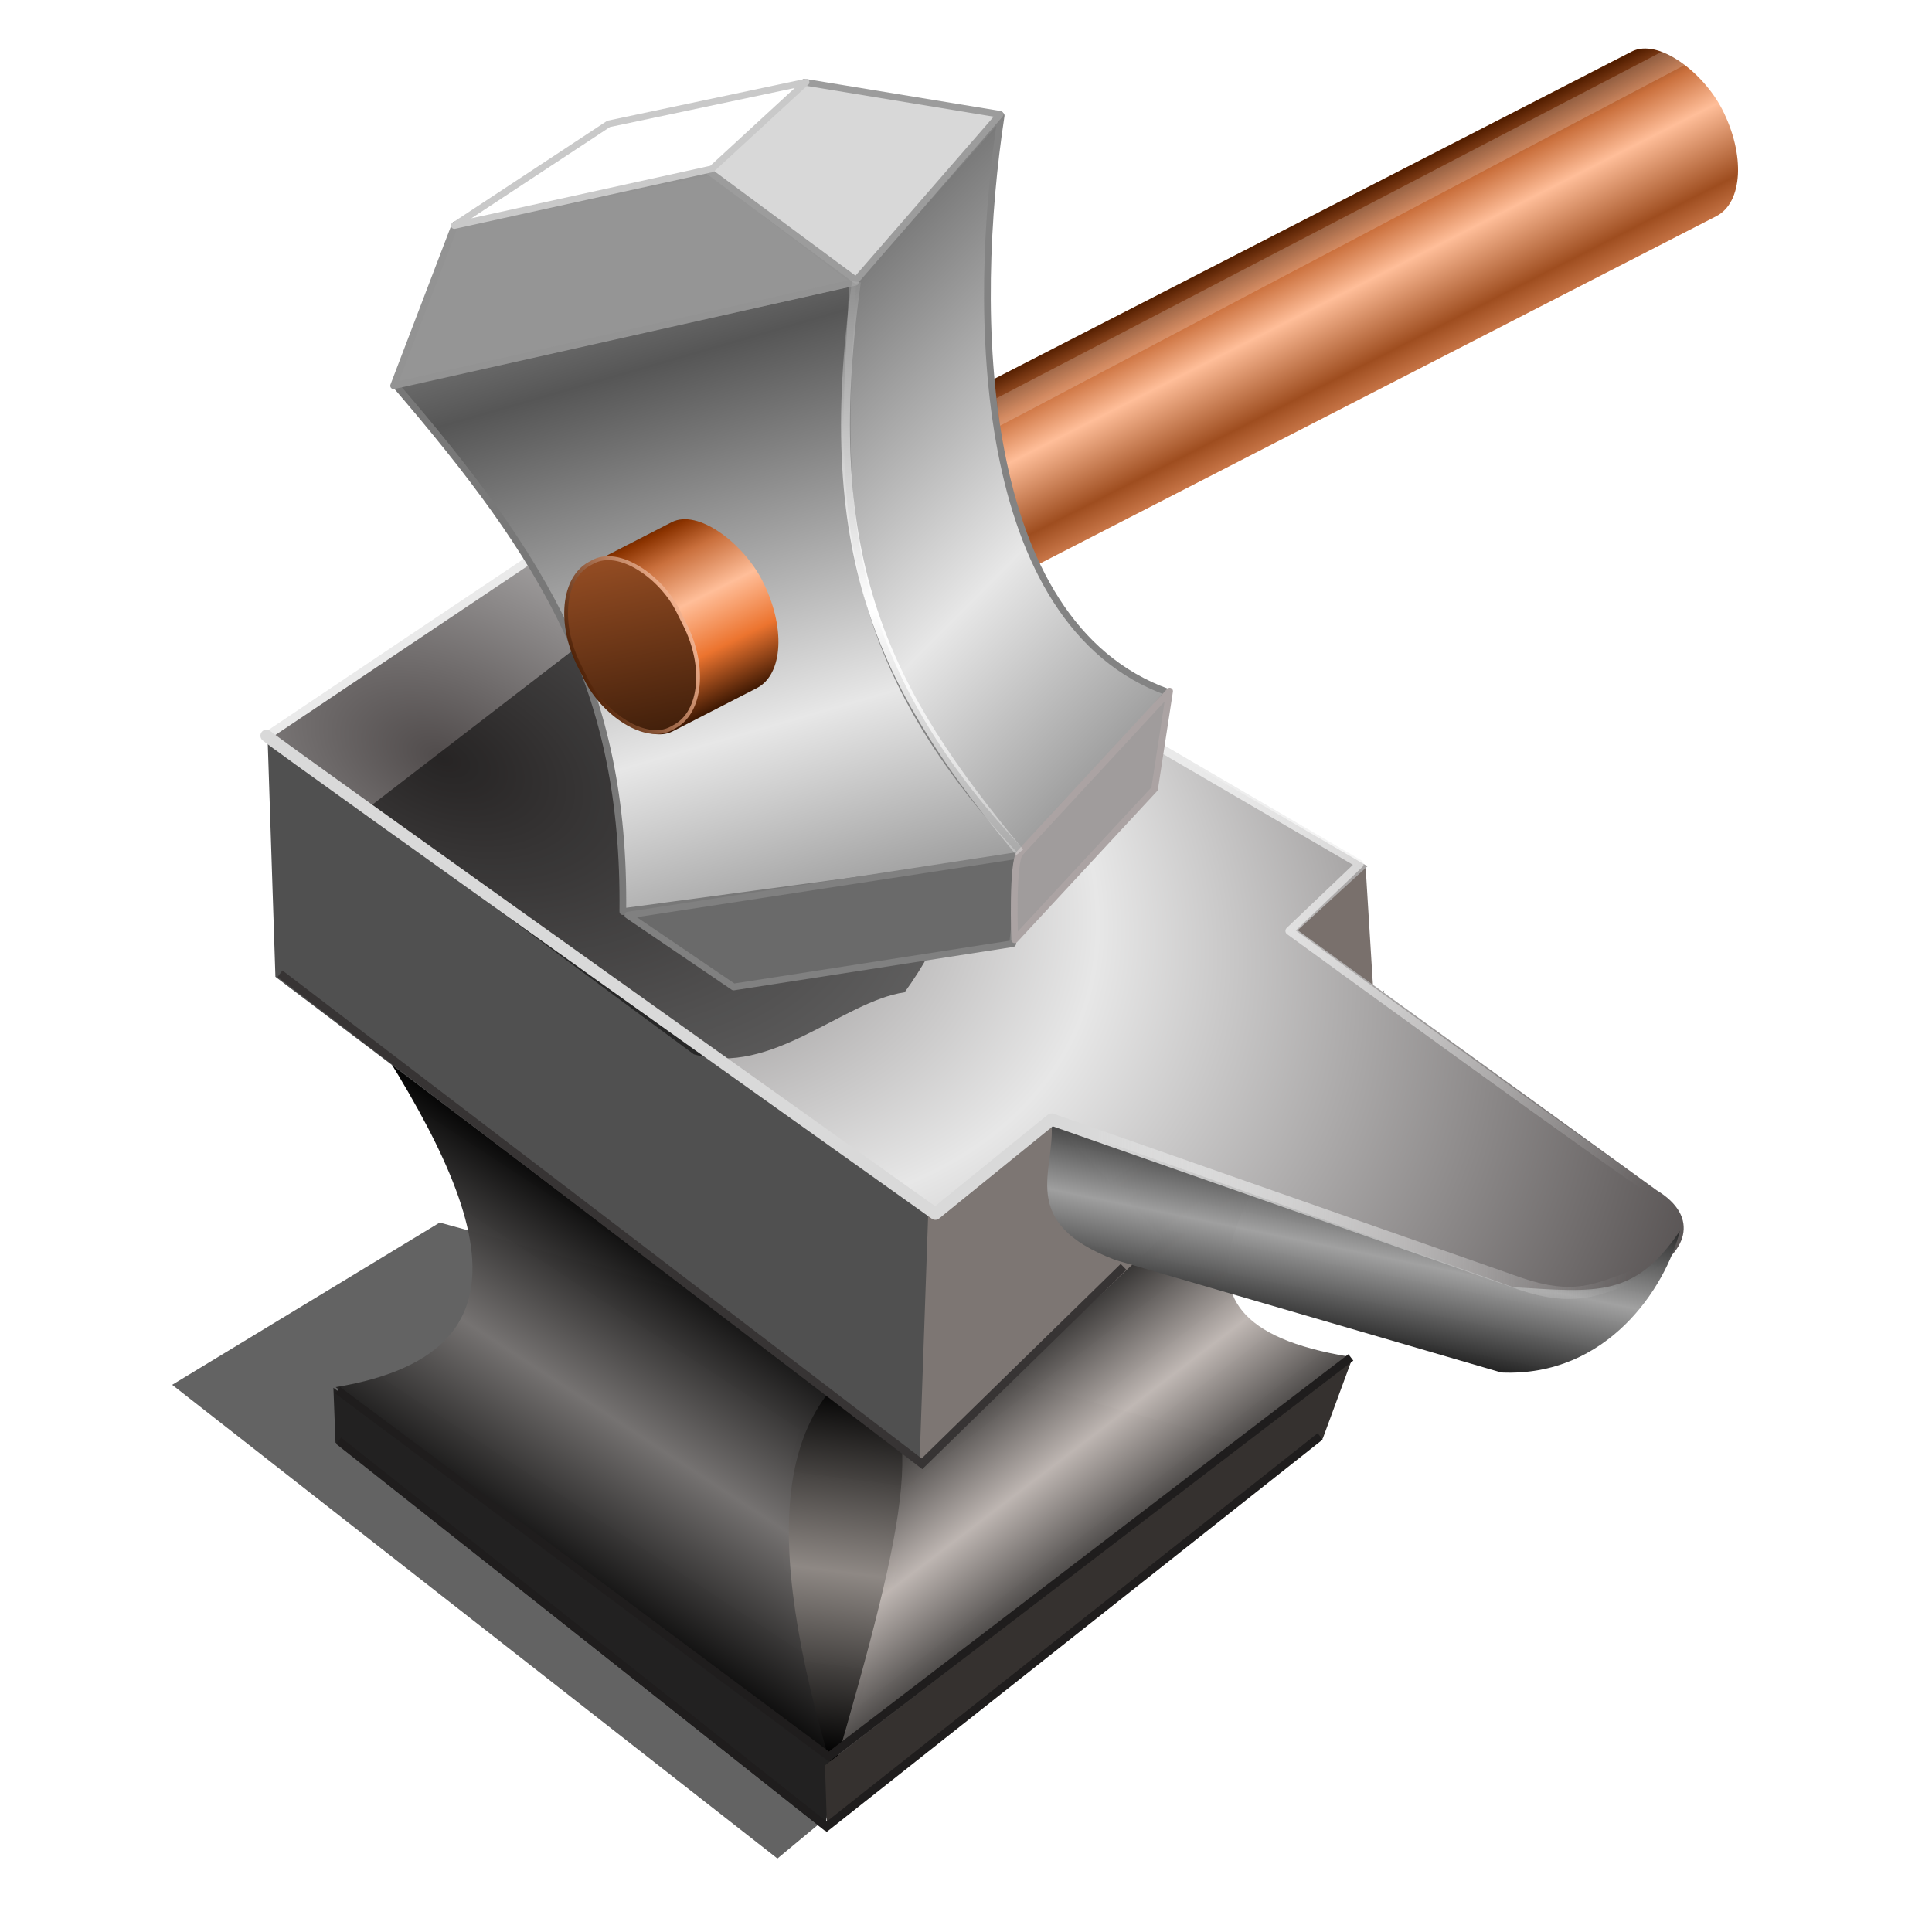 <?xml version="1.0" encoding="UTF-8" standalone="no"?>
<!-- Created with Inkscape (http://www.inkscape.org/) -->

<svg
   xmlns:dc="http://purl.org/dc/elements/1.1/"
   xmlns:cc="http://creativecommons.org/ns#"
   xmlns:rdf="http://www.w3.org/1999/02/22-rdf-syntax-ns#"
   xmlns:svg="http://www.w3.org/2000/svg"
   xmlns="http://www.w3.org/2000/svg"
   xmlns:xlink="http://www.w3.org/1999/xlink"
   xmlns:sodipodi="http://sodipodi.sourceforge.net/DTD/sodipodi-0.dtd"
   xmlns:inkscape="http://www.inkscape.org/namespaces/inkscape"
   width="903.54"
   height="903.54"
   viewBox="0 0 255 255"
   version="1.1"
   id="svg8"
   inkscape:version="0.92.5 (2060ec1f9f, 2020-04-08)"
   sodipodi:docname="IcoFX.svg">
  <defs
     id="defs2">
    <linearGradient
       inkscape:collect="always"
       id="linearGradient929">
      <stop
         style="stop-color:#512308;stop-opacity:1"
         offset="0"
         id="stop924" />
      <stop
         style="stop-color:#f1b18e;stop-opacity:1"
         offset="1"
         id="stop927" />
    </linearGradient>
    <linearGradient
       id="linearGradient908"
       inkscape:collect="always">
      <stop
         stop-opacity="1"
         stop-color="#ffffff"
         id="stop904"
         style="stop-color:#d9d9d9;stop-opacity:1" />
      <stop
         stop-opacity="0"
         stop-color="#ffffff"
         id="stop906"
         offset="1" />
    </linearGradient>
    <linearGradient
       inkscape:collect="always"
       id="linearGradient925">
      <stop
         id="stop921"
         stop-color="#ffffff"
         stop-opacity="1"
         style="stop-color:#eaeaea;stop-opacity:1" />
      <stop
         offset="1"
         id="stop923"
         stop-color="#ffffff"
         stop-opacity="0" />
    </linearGradient>
    <linearGradient
       id="linearGradient919"
       inkscape:collect="always">
      <stop
         stop-opacity="1"
         stop-color="#504b4b"
         id="stop915" />
      <stop
         stop-opacity="1"
         stop-color="#e7e7e7"
         id="stop917"
         offset="1" />
    </linearGradient>
    <linearGradient
       inkscape:collect="always"
       id="linearGradient902">
      <stop
         stop-opacity="1"
         stop-color="#111111"
         id="stop898" />
      <stop
         stop-opacity="0.988"
         stop-color="#bfb7b3"
         offset="1"
         id="stop900" />
    </linearGradient>
    <linearGradient
       inkscape:collect="always"
       id="linearGradient896">
      <stop
         stop-opacity="1"
         stop-color="#000000"
         id="stop892" />
      <stop
         stop-opacity="0.988"
         stop-color="#767372"
         offset="1"
         id="stop894" />
    </linearGradient>
    <linearGradient
       inkscape:collect="always"
       id="linearGradient890">
      <stop
         stop-opacity="1"
         stop-color="#212121"
         id="stop886" />
      <stop
         stop-opacity="0.988"
         stop-color="#a0a0a0"
         offset="1"
         id="stop888" />
    </linearGradient>
    <linearGradient
       inkscape:collect="always"
       id="linearGradient934">
      <stop
         stop-opacity="1"
         stop-color="#531e00"
         id="stop922" />
      <stop
         stop-opacity="1"
         stop-color="#ca703d"
         offset="0.215"
         id="stop926" />
      <stop
         stop-opacity="1"
         stop-color="#ffbe99"
         id="stop928"
         offset="0.447" />
      <stop
         stop-opacity="1"
         stop-color="#9e4d1f"
         offset="0.842"
         id="stop930" />
      <stop
         stop-opacity="1"
         stop-color="#c77547"
         offset="1"
         id="stop932" />
    </linearGradient>
    <linearGradient
       inkscape:collect="always"
       id="linearGradient916">
      <stop
         id="stop912"
         stop-color="#ffffff"
         stop-opacity="1" />
      <stop
         offset="1"
         id="stop914"
         stop-color="#ffffff"
         stop-opacity="0" />
    </linearGradient>
    <linearGradient
       id="linearGradient878"
       inkscape:collect="always">
      <stop
         id="stop874"
         stop-color="#000000"
         stop-opacity="1" />
      <stop
         id="stop876"
         offset="1"
         stop-color="#8f8985"
         stop-opacity="0.988" />
    </linearGradient>
    <linearGradient
       inkscape:collect="always"
       id="linearGradient958">
      <stop
         id="stop4578"
         stop-color="#9e5226"
         stop-opacity="1" />
      <stop
         offset="1"
         id="stop4588"
         stop-color="#43200b"
         stop-opacity="1" />
    </linearGradient>
    <linearGradient
       id="linearGradient964"
       inkscape:collect="always">
      <stop
         id="stop976"
         stop-color="#565656"
         stop-opacity="1" />
      <stop
         id="stop978"
         offset="1"
         stop-color="#e7e7e7"
         stop-opacity="1" />
    </linearGradient>
    <linearGradient
       inkscape:collect="always"
       id="linearGradient964-3">
      <stop
         id="stop960"
         stop-color="#7a7a7a"
         stop-opacity="1" />
      <stop
         offset="1"
         id="stop962"
         stop-color="#e7e7e7"
         stop-opacity="1" />
    </linearGradient>
    <linearGradient
       id="linearGradient958-3"
       inkscape:collect="always">
      <stop
         id="stop946"
         stop-color="#531e00"
         stop-opacity="1" />
      <stop
         offset="0.071"
         id="stop948"
         stop-color="#8b3300"
         stop-opacity="1" />
      <stop
         id="stop950"
         offset="0.215"
         stop-color="#ca703d"
         stop-opacity="1" />
      <stop
         offset="0.447"
         id="stop952"
         stop-color="#ffbe99"
         stop-opacity="1" />
      <stop
         id="stop954"
         offset="0.715"
         stop-color="#ec742f"
         stop-opacity="1" />
      <stop
         id="stop956"
         offset="1"
         stop-color="#321200"
         stop-opacity="1" />
    </linearGradient>
    <linearGradient
       inkscape:collect="always"
       xlink:href="#linearGradient964-3"
       id="linearGradient966"
       x1="195.17"
       y1="193.47"
       x2="228.66"
       y2="226.71"
       gradientUnits="userSpaceOnUse"
       spreadMethod="reflect"
       gradientTransform="translate(-121.196,4.267)" />
    <linearGradient
       inkscape:collect="always"
       xlink:href="#linearGradient964"
       id="linearGradient974"
       x1="168.92"
       y1="197.8"
       x2="184.58"
       y2="252.11"
       gradientUnits="userSpaceOnUse"
       spreadMethod="reflect"
       gradientTransform="translate(-121.196,4.267)" />
    <linearGradient
       inkscape:collect="always"
       xlink:href="#linearGradient934"
       id="linearGradient4564"
       x1="114.92"
       y1="180.1"
       x2="114.8"
       y2="207.67"
       gradientUnits="userSpaceOnUse"
       gradientTransform="matrix(0.886,0,0,0.886,16.032,-17.714)" />
    <linearGradient
       inkscape:collect="always"
       xlink:href="#linearGradient958-3"
       id="linearGradient4574"
       x1="7.01"
       y1="175.54"
       x2="6.598"
       y2="205.37"
       gradientUnits="userSpaceOnUse"
       gradientTransform="matrix(0.886,0,0,0.886,16.032,-17.714)" />
    <linearGradient
       inkscape:collect="always"
       xlink:href="#linearGradient958"
       id="linearGradient4591"
       gradientUnits="userSpaceOnUse"
       x1="7.01"
       y1="175.54"
       x2="-2.198"
       y2="204.76"
       gradientTransform="matrix(0.833,0,0,0.857,17.217,-12.201)" />
    <linearGradient
       inkscape:collect="always"
       xlink:href="#linearGradient890"
       id="linearGradient4622"
       x1="153.49"
       y1="276.3"
       x2="156.22"
       y2="262.93"
       gradientUnits="userSpaceOnUse"
       spreadMethod="reflect"
       gradientTransform="matrix(0.919,0,0,0.919,16.674,-22.409)" />
    <radialGradient
       inkscape:collect="always"
       xlink:href="#linearGradient919"
       id="radialGradient4630"
       cx="32.512"
       cy="178.98"
       fx="32.512"
       fy="178.98"
       r="105.97"
       gradientTransform="matrix(0.822,0.347,-0.209,0.495,57.232,54.044)"
       gradientUnits="userSpaceOnUse"
       spreadMethod="reflect" />
    <linearGradient
       inkscape:collect="always"
       xlink:href="#linearGradient896"
       id="linearGradient4642"
       x1="82.25"
       y1="273.82"
       x2="67.4"
       y2="296.55"
       gradientUnits="userSpaceOnUse"
       spreadMethod="reflect"
       gradientTransform="matrix(0.919,0,0,0.919,16.674,-22.409)" />
    <linearGradient
       inkscape:collect="always"
       xlink:href="#linearGradient902"
       id="linearGradient4650"
       x1="113.37"
       y1="278.33"
       x2="126.39"
       y2="295.41"
       gradientUnits="userSpaceOnUse"
       spreadMethod="reflect"
       gradientTransform="matrix(0.919,0,0,0.919,16.674,-22.409)" />
    <linearGradient
       inkscape:collect="always"
       xlink:href="#linearGradient878"
       id="linearGradient4660"
       x1="90.94"
       y1="340.72"
       x2="94.36"
       y2="313.62"
       gradientUnits="userSpaceOnUse"
       spreadMethod="reflect"
       gradientTransform="matrix(0.919,0,0,0.919,16.674,-22.409)" />
    <filter
       inkscape:collect="always"
       id="filter882"
       x="-0.053"
       width="1.107"
       y="-0.068"
       height="1.137"
       color-interpolation-filters="sRGB">
      <feGaussianBlur
         inkscape:collect="always"
         stdDeviation="1.824"
         id="feGaussianBlur884" />
    </filter>
    <filter
       inkscape:collect="always"
       id="filter904"
       x="-0.038"
       width="1.076"
       y="-0.066"
       height="1.131"
       color-interpolation-filters="sRGB">
      <feGaussianBlur
         inkscape:collect="always"
         stdDeviation="2.24"
         id="feGaussianBlur906" />
    </filter>
    <linearGradient
       inkscape:collect="always"
       xlink:href="#linearGradient916"
       id="linearGradient918"
       x1="109.68"
       y1="127.64"
       x2="107.13"
       y2="79.59"
       gradientUnits="userSpaceOnUse"
       spreadMethod="reflect"
       gradientTransform="translate(5.359,-5.359)" />
    <linearGradient
       inkscape:collect="always"
       xlink:href="#linearGradient908"
       id="linearGradient910"
       x1="144.92"
       y1="175.92"
       x2="215.34"
       y2="175.92"
       gradientUnits="userSpaceOnUse" />
    <linearGradient
       inkscape:collect="always"
       xlink:href="#linearGradient925"
       id="linearGradient927"
       x1="147.37"
       y1="157.2"
       x2="217.62"
       y2="197.43"
       gradientUnits="userSpaceOnUse" />
    <linearGradient
       inkscape:collect="always"
       xlink:href="#linearGradient929"
       id="linearGradient931"
       x1="9.943"
       y1="151.799"
       x2="25.354"
       y2="151.799"
       gradientUnits="userSpaceOnUse" />
  </defs>
  <sodipodi:namedview
     id="base"
     pagecolor="#ff0000"
     bordercolor="#666666"
     borderopacity="1.0"
     inkscape:pageopacity="0"
     inkscape:pageshadow="2"
     inkscape:zoom="0.9750537"
     inkscape:cx="451.76999"
     inkscape:cy="451.76999"
     inkscape:document-units="mm"
     inkscape:current-layer="layer1"
     showgrid="false"
     inkscape:snap-to-guides="false"
     inkscape:snap-grids="false"
     inkscape:snap-others="false"
     inkscape:object-nodes="false"
     inkscape:snap-nodes="false"
     inkscape:snap-global="false"
     inkscape:window-width="1920"
     inkscape:window-height="1056"
     inkscape:window-x="0"
     inkscape:window-y="0"
     inkscape:window-maximized="1"
     showguides="true"
     inkscape:guide-bbox="true" />
  <g
     inkscape:label="Layer 1"
     inkscape:groupmode="layer"
     id="layer1"
     transform="translate(0,-42)">
    <path
       d="m 58.037,203.361 -35.312,21.419 79.886,62.52 64.835,-53.837 z"
       id="path886"
       inkscape:connector-curvature="0"
       sodipodi:nodetypes="ccccc"
       stroke-opacity="1"
       fill="#000000"
       filter="url(#filter904)"
       stroke="none"
       stroke-linejoin="miter"
       fill-opacity="0.613"
       stroke-linecap="butt"
       stroke-width="0.282" />
    <g
       id="g902"
       transform="matrix(0.962,0,0,0.962,13.654,-5.967)">
      <path
         sodipodi:nodetypes="ccc"
         inkscape:connector-curvature="0"
         id="path4652"
         d="m 100.509,295.408 c -7.274,-23.036 -16.014,-49.676 10.912,-68.944 4.843,22.332 -5.485,47.283 -10.912,68.944 z"
         stroke-opacity="1"
         fill="url(#linearGradient4660)"
         stroke="none"
         stroke-linejoin="miter"
         fill-opacity="1"
         stroke-linecap="butt"
         stroke-width="0.243" />
      <path
         sodipodi:nodetypes="ccccc"
         inkscape:connector-curvature="0"
         id="path4632"
         d="m 32.642,185.211 c 18.062,26.797 29.592,49.934 -0.784,54.969 l 67.608,50.776 c -10.219,-35.261 -4.664,-48.124 5.567,-55.178 z"
         style="fill:url(#linearGradient4642);fill-opacity:1;stroke:none;stroke-width:0.243;stroke-linecap:butt;stroke-linejoin:miter;stroke-opacity:1" />
      <path
         d="m 175.739,185.743 c -18.062,26.797 -35.203,45.223 -4.826,50.258 l -70.758,56.998 c 10.219,-35.261 13.425,-49.635 3.194,-56.688 z"
         id="path4634"
         inkscape:connector-curvature="0"
         sodipodi:nodetypes="ccccc"
         style="fill:url(#linearGradient4650);fill-opacity:1;stroke:none;stroke-width:0.243;stroke-linecap:butt;stroke-linejoin:miter;stroke-opacity:1" />
      <path
         sodipodi:nodetypes="ccccc"
         inkscape:connector-curvature="0"
         id="path4612"
         d="m 173.166,168.71 1.597,25.816 -12.243,-6.654 -0.532,-10.912 z"
         stroke-opacity="1"
         fill="#79706c"
         stroke="none"
         stroke-linejoin="miter"
         fill-opacity="1"
         stroke-linecap="butt"
         stroke-width="0.243" />
      <path
         sodipodi:nodetypes="ccccccccc"
         inkscape:connector-curvature="0"
         id="path4606"
         d="m 22.263,150.878 56.422,-37.26 94.747,55.092 -9.581,8.783 49.236,35.663 c 12.151,7.355 -7.512,20.492 -28.743,10.38 l -54.559,-19.695 -15.17,13.307 z"
         stroke-opacity="1"
         fill="url(#radialGradient4630)"
         stroke="none"
         stroke-linejoin="miter"
         fill-opacity="1"
         stroke-linecap="butt"
         stroke-width="0.243" />
      <path
         sodipodi:nodetypes="ccccc"
         inkscape:connector-curvature="0"
         id="path4608"
         d="m 22.529,151.411 1.065,32.469 88.626,67.068 1.396,-34.332 z"
         style="fill:#505050;fill-opacity:1;stroke:none;stroke-width:0.243;stroke-linecap:butt;stroke-linejoin:miter;stroke-opacity:1" />
      <path
         sodipodi:nodetypes="ccccc"
         inkscape:connector-curvature="0"
         id="path4610"
         d="m 130.317,203.841 14.904,15.702 -33.268,31.405 1.194,-34.232 z"
         style="fill:#7d7673;fill-opacity:1;stroke:none;stroke-width:0.243;stroke-linecap:butt;stroke-linejoin:miter;stroke-opacity:1" />
      <path
         sodipodi:nodetypes="cccccc"
         inkscape:connector-curvature="0"
         id="path4614"
         d="m 138.833,222.737 52.962,15.436 c 14.541,0.645 22.548,-11.672 24.489,-19.428 -6.216,9.186 -11.353,8.423 -22.892,7.718 l -63.342,-22.622 c 0.7,6.521 -4.92,13.675 8.783,18.896 z"
         stroke-opacity="1"
         fill="url(#linearGradient4622)"
         stroke="none"
         stroke-linejoin="miter"
         fill-opacity="1"
         stroke-linecap="butt"
         stroke-width="0.243" />
      <path
         sodipodi:nodetypes="ccccc"
         inkscape:connector-curvature="0"
         id="path880"
         d="m 31.549,240.269 68.598,51.521 -1.158,9.262 -67.151,-53.258 z"
         stroke-opacity="1"
         fill="#222121"
         stroke="none"
         stroke-linejoin="miter"
         fill-opacity="1"
         stroke-linecap="butt"
         stroke-width="0.265" />
      <path
         sodipodi:nodetypes="ccccc"
         d="m 171.351,236.217 -72.361,55.863 0.289,8.683 68.019,-53.547 z"
         id="path882"
         inkscape:connector-curvature="0"
         stroke-opacity="1"
         fill="#35312f"
         stroke="none"
         stroke-linejoin="miter"
         fill-opacity="1"
         stroke-linecap="butt"
         stroke-width="0.265" />
    </g>
    <path
       d="m 132.135,134.473 c -1.447,0 -37.338,-21.419 -37.338,-21.419 l -46.718,35.972 43.503,32.128 c 10.21,2.957 19.681,-6.995 27.818,-8.185 9.813,-13.528 8.575,-25.675 12.736,-38.496 z"
       id="path864"
       inkscape:connector-curvature="0"
       sodipodi:nodetypes="cccccc"
       stroke-opacity="1"
       fill="#000000"
       filter="url(#filter882)"
       stroke="none"
       stroke-linejoin="miter"
       fill-opacity="0.519"
       stroke-linecap="butt"
       stroke-width="0.282" />
    <path
       d="M 217.662,198.879 C 216.504,198.589 170.193,164.869 170.193,164.869 l 9.262,-8.828 -27.787,-16.209 -60.494,-38.207 -55.284,37.049"
       id="path912"
       inkscape:connector-curvature="0"
       sodipodi:nodetypes="cccccc"
       stroke-dasharray="none"
       stroke-opacity="1"
       fill="none"
       stroke="url(#linearGradient927)"
       stroke-linejoin="round"
       stroke-linecap="round"
       stroke-width="1.067"
       stroke-miterlimit="4" />
    <rect
       style="opacity:1;fill:url(#linearGradient4564);fill-opacity:1;fill-rule:nonzero;stroke:none;stroke-width:0.531;stroke-linecap:round;stroke-linejoin:round;stroke-miterlimit:4;stroke-dasharray:none;stroke-dashoffset:0;stroke-opacity:0.677"
       stroke-miterlimit="4"
       id="rect4554"
       width="138.074"
       height="24.433"
       x="38.351"
       y="141.793"
       ry="12.216"
       rx="7.13"
       transform="rotate(-27.181)" />
    <g
       id="g4552"
       transform="matrix(0.886,0,0,0.886,36.419,-86.656)">
      <path
         style="fill:url(#linearGradient974);fill-opacity:1;stroke:#787878;stroke-width:1;stroke-linecap:butt;stroke-linejoin:round;stroke-miterlimit:4;stroke-dasharray:none;stroke-opacity:1"
         stroke-miterlimit="4"
         sodipodi:nodetypes="ccccc"
         inkscape:connector-curvature="0"
         id="path877"
         d="m 17.763,202.506 68.819,-15.319 c -4.442,38.11 1.323,60.814 25.563,85.715 l -60.466,8.112 c 0.357,-33.312 -11.442,-52.334 -33.917,-78.508 z" />
      <path
         style="fill:url(#linearGradient966);fill-opacity:1;stroke:#838383;stroke-width:1;stroke-linecap:butt;stroke-linejoin:round;stroke-miterlimit:4;stroke-dasharray:none;stroke-opacity:1"
         stroke-miterlimit="4"
         sodipodi:nodetypes="ccccc"
         inkscape:connector-curvature="0"
         id="path879"
         d="m 85.945,187.296 22.094,-24.867 c -4.435,28.941 -3.908,75.608 24.857,85.911 L 111.913,273.073 C 82.055,241.841 84.251,217.489 85.945,187.296 Z" />
      <path
         style="fill:#959595;fill-opacity:1;stroke:#939393;stroke-width:1;stroke-linecap:butt;stroke-linejoin:round;stroke-miterlimit:4;stroke-dasharray:none;stroke-opacity:1"
         stroke-miterlimit="4"
         sodipodi:nodetypes="ccccc"
         inkscape:connector-curvature="0"
         id="path881"
         d="m 17.53,202.677 68.812,-15.428 -21.613,-16.452 -38.034,7.894 z" />
      <path
         style="fill:#d8d8d8;fill-opacity:1;stroke:#9c9c9c;stroke-width:1;stroke-linecap:butt;stroke-linejoin:round;stroke-miterlimit:4;stroke-dasharray:none;stroke-opacity:1"
         stroke-miterlimit="4"
         sodipodi:nodetypes="ccccc"
         inkscape:connector-curvature="0"
         id="path883"
         d="M 86.412,186.954 107.886,162.24 78.755,157.449 64.298,170.582 Z" />
      <path
         style="fill:#ffffff;fill-opacity:1;stroke:#c9c9c9;stroke-width:1;stroke-linecap:butt;stroke-linejoin:round;stroke-miterlimit:4;stroke-dasharray:none;stroke-opacity:1"
         stroke-miterlimit="4"
         sodipodi:nodetypes="ccccc"
         inkscape:connector-curvature="0"
         id="path885"
         d="m 26.578,178.804 38.365,-8.437 14.027,-12.918 -29.412,6.217 z" />
      <path
         style="fill:#6a6a6a;fill-opacity:1;stroke:#808080;stroke-width:1;stroke-linecap:butt;stroke-linejoin:round;stroke-miterlimit:4;stroke-dasharray:none;stroke-opacity:1"
         stroke-miterlimit="4"
         sodipodi:nodetypes="ccccc"
         inkscape:connector-curvature="0"
         id="path887"
         d="m 52.428,281.542 15.751,10.7 41.576,-6.456 1.412,-13.243 z" />
      <path
         style="fill:#a09c9c;fill-opacity:1;stroke:#aba3a3;stroke-width:1;stroke-linecap:butt;stroke-linejoin:round;stroke-miterlimit:4;stroke-dasharray:none;stroke-opacity:1"
         stroke-miterlimit="4"
         sodipodi:nodetypes="ccccc"
         inkscape:connector-curvature="0"
         id="path889"
         d="m 110.856,272.257 c -1.229,1.261 -0.806,12.954 -0.806,12.954 l 20.844,-22.476 2.236,-14.565 z" />
    </g>
    <rect
       style="opacity:1;fill:url(#linearGradient4574);fill-opacity:1;fill-rule:nonzero;stroke:none;stroke-width:0.531;stroke-linecap:round;stroke-linejoin:round;stroke-miterlimit:4;stroke-dasharray:none;stroke-dashoffset:0;stroke-opacity:0.677"
       stroke-miterlimit="4"
       transform="rotate(-27.181)"
       rx="7.13"
       ry="12.305"
       y="139.172"
       x="8.567"
       height="24.612"
       width="26.747"
       id="rect4556" />
    <rect
       style="opacity:1;fill:url(#linearGradient4591);fill-opacity:1;fill-rule:nonzero;stroke:url(#linearGradient931);stroke-width:0.507;stroke-linecap:round;stroke-linejoin:round;stroke-miterlimit:4;stroke-dasharray:none;stroke-dashoffset:0;stroke-opacity:1"
       stroke-miterlimit="4"
       id="rect4576"
       width="14.904"
       height="24.265"
       x="10.197"
       y="139.667"
       ry="11.077"
       rx="7.191"
       transform="matrix(0.874,-0.485,0.448,0.894,0,0)" />
    <path
       d="m 35.171,139.104 c 2.026,1.737 88.28,63.099 88.28,63.099 l 15.341,-12.446 61.941,21.708 c 6.803,2.276 9.857,0.881 14.472,-0.868"
       id="path908"
       inkscape:connector-curvature="0"
       sodipodi:nodetypes="ccccc"
       stroke-dasharray="none"
       stroke-opacity="1"
       fill="none"
       stroke="url(#linearGradient910)"
       stroke-linejoin="round"
       stroke-linecap="round"
       stroke-width="1.6"
       stroke-miterlimit="4" />
    <path
       d="m 113.039,79.19 c -5.197,37.071 4.016,54.148 21.552,75.301"
       id="path910"
       inkscape:connector-curvature="0"
       sodipodi:nodetypes="cc"
       stroke-dasharray="none"
       stroke-opacity="1"
       fill="none"
       stroke="url(#linearGradient918)"
       stroke-linejoin="miter"
       stroke-linecap="butt"
       stroke-width="1.173"
       stroke-miterlimit="4" />
    <path
       d="m 131.532,94.558 0.476,3.628 90.434,-47.651 c -0.86,-0.701 -1.769,-1.353 -2.839,-1.844 z"
       id="path920"
       inkscape:connector-curvature="0"
       sodipodi:nodetypes="ccccc"
       stroke-opacity="1"
       fill="#ffffff"
       stroke="none"
       stroke-linejoin="miter"
       fill-opacity="0.193"
       stroke-linecap="butt"
       stroke-width="0.282" />
    <path
       style="fill:none;stroke:#373434;stroke-width:1.067;stroke-linecap:butt;stroke-linejoin:miter;stroke-miterlimit:4;stroke-dasharray:none;stroke-opacity:1"
       d="m 36.956,170.513 c 1.158,0.868 84.733,64.689 84.733,64.689 l 26.599,-25.997"
       id="path933"
       inkscape:connector-curvature="0"
       sodipodi:nodetypes="ccc" />
    <path
       style="fill:none;stroke:#1f1d1d;stroke-width:1.067;stroke-linecap:butt;stroke-linejoin:miter;stroke-miterlimit:4;stroke-dasharray:none;stroke-opacity:1"
       d="m 44.692,232.155 64.428,50.951 65.125,-51.521"
       id="path935"
       inkscape:connector-curvature="0"
       sodipodi:nodetypes="ccc" />
    <path
       inkscape:connector-curvature="0"
       id="path937"
       d="m 44.574,225.507 64.835,48.337 68.888,-52.679"
       style="fill:none;stroke:#1f1d1d;stroke-width:1.067;stroke-linecap:butt;stroke-linejoin:miter;stroke-miterlimit:4;stroke-dasharray:none;stroke-opacity:1"
       sodipodi:nodetypes="ccc" />
  </g>
</svg>
